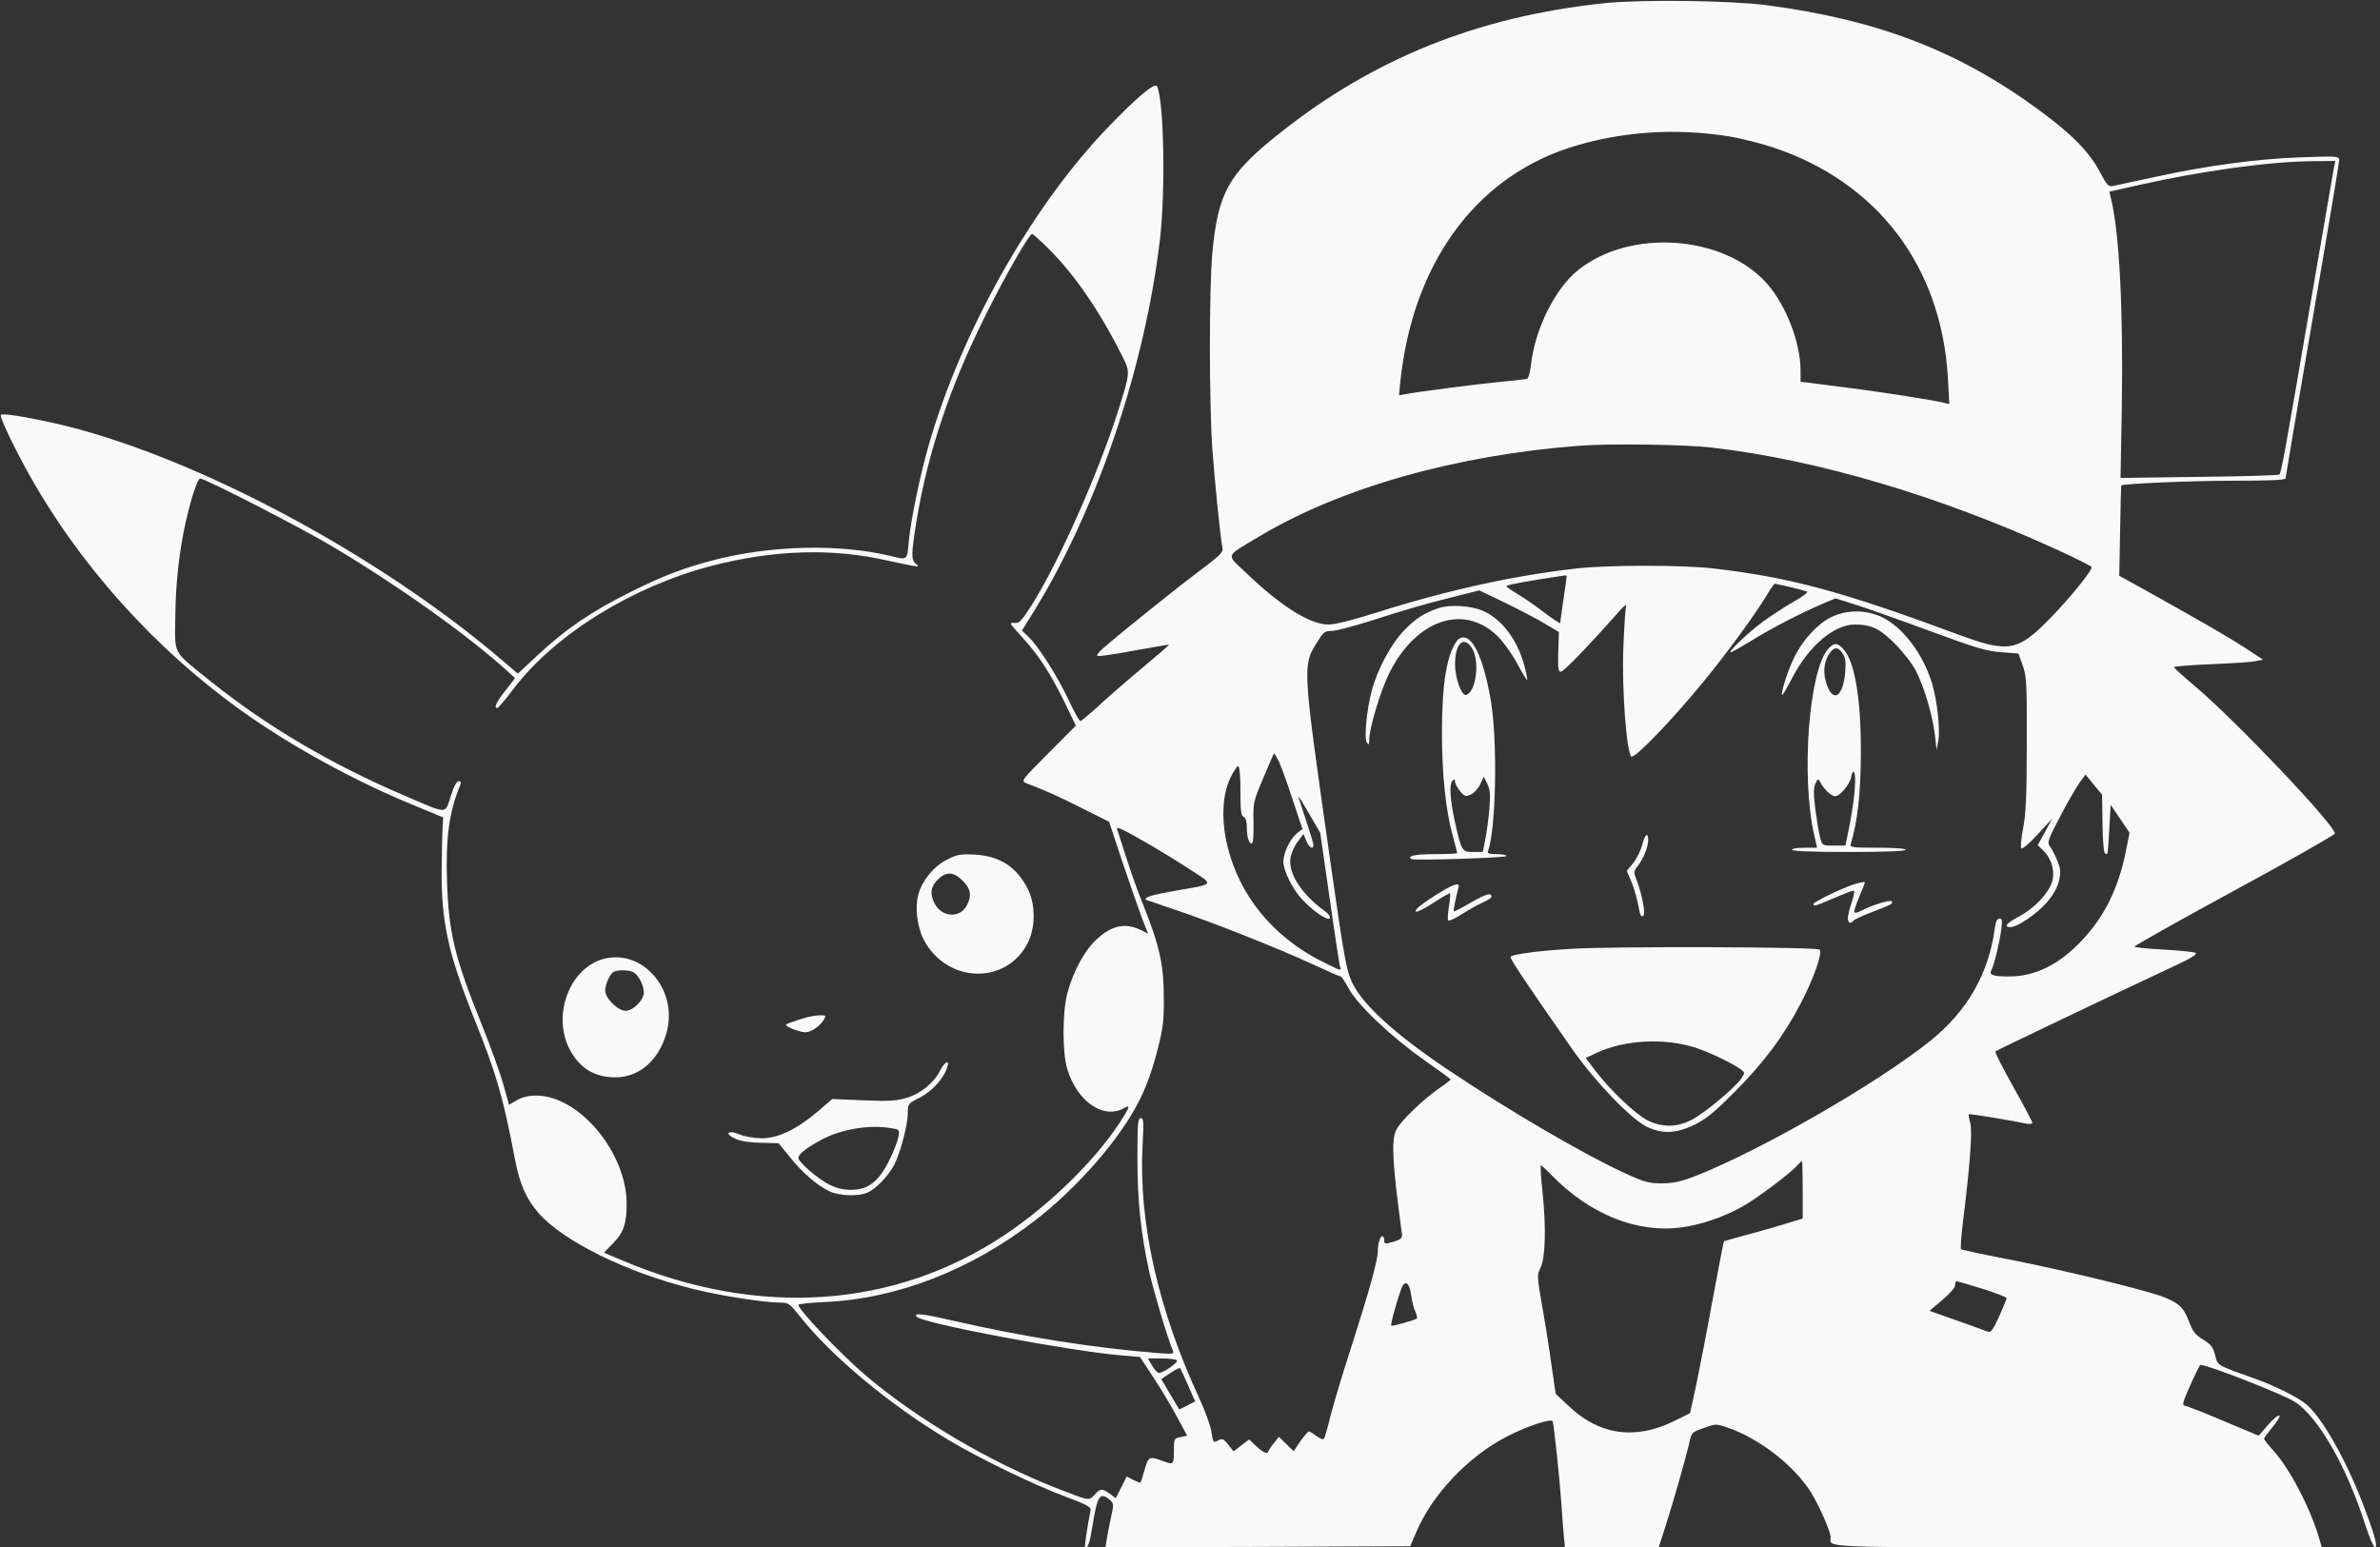 <?xml version="1.0" encoding="UTF-8" standalone="no"?>
<svg
   version="1.0"
   width="1109pt"
   height="721pt"
   viewBox="0 0 1109 721"
   preserveAspectRatio="xMidYMid meet"
   id="svg103"
   sodipodi:docname="pokemon_landing_image.svg"
   inkscape:version="1.2.1 (9c6d41e, 2022-07-14)"
   xmlns:inkscape="http://www.inkscape.org/namespaces/inkscape"
   xmlns:sodipodi="http://sodipodi.sourceforge.net/DTD/sodipodi-0.dtd"
   xmlns="http://www.w3.org/2000/svg"
   xmlns:svg="http://www.w3.org/2000/svg">
  <rect x="0" y="0" width="1109" height="721" fill="#333333" stroke="none"/>
  <defs
     id="defs107" />
  <sodipodi:namedview
     id="namedview105"
     pagecolor="#ffffff"
     bordercolor="#666666"
     borderopacity="1.0"
     inkscape:showpageshadow="2"
     inkscape:pageopacity="0.0"
     inkscape:pagecheckerboard="0"
     inkscape:deskcolor="#d1d1d1"
     inkscape:document-units="pt"
     showgrid="false"
     inkscape:zoom="0.83945908"
     inkscape:cx="739.76208"
     inkscape:cy="480.66667"
     inkscape:window-width="1920"
     inkscape:window-height="1027"
     inkscape:window-x="1221"
     inkscape:window-y="25"
     inkscape:window-maximized="1"
     inkscape:current-layer="svg103" />
  <g
     transform="translate(0,721) scale(0.1,-0.1)"
     fill="#000000"
     stroke="none"
     id="g101">
    <path
       d="M7475 7195 c-589 -62 -1078 -258 -1520 -612 -231 -184 -280 -272 -306 -553 -15 -160 -15 -696 0 -910 12 -163 37 -411 47 -461 4 -23 -6 -34 -113 -114 -108 -81 -358 -282 -442 -355 -19 -16 -32 -33 -28 -36 4 -4 80 7 169 24 90 16 164 29 165 28 2 -1 -57 -52 -130 -113 -72 -60 -164 -140 -203 -177 -40 -36 -76 -66 -80 -66 -5 1 -29 44 -54 97 -50 108 -142 253 -188 296 l-30 29 64 103 c288 471 510 1130 579 1720 27 228 18 655 -14 713 -11 19 -96 -54 -232 -195 -357 -374 -682 -952 -834 -1486 -39 -138 -81 -340 -90 -437 -9 -94 -4 -90 -88 -70 -240 57 -555 49 -822 -20 -146 -39 -229 -70 -390 -150 -180 -90 -298 -170 -431 -294 l-91 -85 -89 76 c-566 479 -1391 921 -2011 1077 -142 35 -300 63 -309 53 -7 -7 50 -129 120 -257 240 -436 595 -833 1010 -1128 225 -160 516 -320 791 -433 l140 -58 -2 -38 c-2 -21 -4 -110 -5 -198 -3 -248 30 -397 151 -700 104 -259 134 -361 190 -654 22 -118 53 -188 112 -255 115 -130 406 -274 714 -351 126 -32 337 -65 414 -65 35 0 42 -6 86 -61 146 -186 419 -414 695 -579 143 -86 400 -210 545 -264 95 -35 119 -48 117 -62 -18 -91 -29 -170 -26 -173 11 -11 22 20 33 89 24 151 35 169 80 133 21 -18 22 -20 8 -83 -8 -36 -17 -82 -20 -103 l-6 -37 710 2 710 3 28 65 c75 178 246 357 428 449 92 47 203 83 208 68 6 -17 33 -275 40 -377 3 -47 8 -113 11 -148 l6 -62 218 0 219 0 30 93 c41 129 96 322 111 387 12 56 12 56 69 76 55 20 57 20 108 3 150 -51 311 -176 391 -302 39 -63 92 -183 92 -210 0 -50 -76 -47 1151 -47 l1138 0 -15 50 c-41 137 -134 315 -210 400 -24 26 -44 51 -44 56 0 4 18 29 40 55 22 26 36 50 31 53 -5 4 -29 -16 -53 -44 l-43 -50 -167 70 c-92 39 -172 70 -178 70 -7 0 -9 8 -4 23 11 34 72 167 77 167 36 0 385 -137 440 -172 109 -70 241 -300 329 -575 18 -56 38 -103 45 -103 15 0 -4 66 -62 216 -79 202 -186 389 -258 450 -38 32 -141 84 -232 117 -190 68 -180 62 -193 112 -10 38 -20 51 -56 73 -37 22 -48 37 -66 84 -24 65 -49 89 -126 117 -85 32 -470 125 -710 172 -120 23 -222 45 -226 48 -3 3 0 58 8 121 34 272 45 428 35 466 -6 21 -9 40 -7 42 3 3 182 -26 269 -44 15 -3 27 -1 27 4 0 6 -40 81 -89 168 -49 88 -87 162 -83 165 6 5 554 267 841 401 71 33 101 52 92 58 -8 4 -74 11 -147 15 -74 4 -136 10 -138 14 -2 3 207 121 465 261 258 140 469 260 469 266 0 39 -456 520 -647 682 -57 48 -103 90 -103 93 0 4 78 10 174 14 95 4 189 10 207 14 l34 7 -85 56 c-81 52 -177 108 -460 266 l-125 69 4 209 c2 115 4 210 6 212 7 8 327 22 528 22 159 0 237 3 237 11 0 5 56 337 125 737 69 400 125 736 125 746 0 18 -9 19 -177 13 -203 -7 -444 -39 -693 -94 -91 -20 -175 -38 -186 -40 -19 -4 -28 6 -60 67 -48 91 -129 174 -276 282 -378 280 -758 426 -1278 494 -172 22 -586 27 -755 9z m585 -621 c52 -9 142 -31 199 -50 491 -162 790 -558 818 -1082 l6 -115 -24 6 c-52 13 -272 47 -424 67 -88 11 -179 23 -202 26 l-43 5 0 52 c0 130 -67 303 -155 404 -200 228 -639 260 -882 64 -107 -86 -200 -273 -219 -440 -4 -34 -12 -64 -18 -66 -6 -2 -65 -9 -131 -15 -113 -11 -360 -43 -433 -56 l-33 -6 6 63 c57 544 342 942 780 1088 233 77 497 97 755 55z m2816 -141 c-3 -16 -53 -305 -111 -643 -119 -695 -135 -782 -144 -791 -3 -4 -171 -9 -373 -11 l-367 -5 6 331 c7 463 -12 822 -52 977 l-6 26 138 31 c289 65 605 109 806 111 l109 1 -6 -27z m-5987 -385 c118 -118 234 -286 336 -489 43 -84 43 -80 -16 -267 -93 -291 -275 -701 -402 -902 -43 -68 -58 -85 -75 -83 -12 2 -22 0 -22 -3 0 -4 26 -34 57 -68 72 -77 129 -167 195 -301 l51 -106 -128 -129 c-124 -124 -128 -129 -104 -139 97 -37 143 -58 257 -115 l130 -65 64 -193 c36 -106 77 -223 91 -261 l27 -68 -27 14 c-77 39 -138 28 -212 -39 -57 -52 -110 -149 -138 -254 -23 -89 -23 -275 0 -351 45 -149 165 -234 260 -185 33 18 33 14 5 -33 -112 -185 -332 -405 -553 -553 -514 -345 -1150 -389 -1781 -123 l-90 38 42 43 c49 49 64 91 64 185 0 238 -221 503 -420 504 -39 0 -66 -7 -92 -22 l-36 -21 -27 96 c-15 54 -60 178 -100 277 -127 316 -154 426 -162 668 -7 201 10 325 62 450 5 12 3 17 -8 17 -9 0 -23 -25 -37 -71 -27 -84 -11 -84 -211 2 -347 148 -647 325 -912 538 -177 143 -162 115 -160 300 1 152 19 308 49 441 27 118 55 200 67 200 24 0 481 -235 622 -320 305 -182 622 -408 807 -575 l38 -35 -45 -58 c-42 -53 -56 -83 -37 -81 4 0 39 41 77 92 193 252 552 474 920 570 288 75 564 84 820 25 50 -11 104 -22 120 -25 27 -4 28 -3 13 10 -23 18 -22 44 2 196 53 321 155 627 322 961 88 178 204 380 217 380 4 0 40 -32 80 -72z m3091 -924 c491 -57 1065 -227 1613 -479 81 -37 150 -72 153 -77 7 -11 -95 -138 -190 -236 -155 -159 -196 -166 -436 -77 -539 200 -781 265 -1135 306 -140 17 -497 17 -640 0 -295 -33 -612 -104 -933 -206 -112 -35 -190 -55 -222 -55 -86 0 -223 86 -385 242 -93 89 -100 71 64 169 377 226 918 379 1491 422 140 11 497 6 620 -9z m-680 -601 c0 -5 -7 -53 -15 -108 -8 -55 -15 -103 -15 -108 0 -4 -35 19 -77 51 -43 33 -99 71 -125 86 -27 16 -48 31 -48 35 0 6 99 24 273 50 4 1 7 -2 7 -6z m1040 -48 c36 -9 71 -18 79 -21 9 -3 -16 -22 -62 -48 -42 -24 -107 -67 -144 -94 -69 -51 -164 -142 -149 -142 4 0 47 24 96 54 95 59 229 128 329 171 l64 27 101 -32 c56 -18 211 -73 346 -123 209 -77 257 -91 325 -96 l80 -6 20 -55 c18 -51 20 -79 19 -365 0 -245 -4 -328 -17 -395 -9 -47 -13 -88 -8 -93 5 -5 39 25 76 65 l67 73 -33 -62 -34 -61 28 -27 c38 -39 53 -95 39 -144 -17 -54 -81 -122 -151 -160 -61 -32 -77 -51 -43 -51 31 0 118 58 165 110 45 50 67 99 67 150 0 24 -28 89 -51 121 -10 13 -1 38 51 135 34 66 75 136 90 157 l28 38 38 -47 39 -47 2 -136 c1 -83 6 -137 13 -139 12 -4 11 -11 19 121 l6 107 44 -65 44 -65 -17 -85 c-33 -170 -100 -306 -203 -415 -108 -115 -219 -170 -343 -170 -74 0 -93 7 -81 29 13 24 38 127 46 189 6 43 4 52 -8 52 -11 0 -18 -14 -22 -47 -29 -212 -129 -386 -303 -525 -245 -196 -777 -502 -1082 -624 -77 -30 -108 -37 -165 -38 -63 0 -81 5 -175 48 -186 85 -534 288 -815 476 -254 170 -406 308 -455 413 -26 55 -37 114 -100 555 -135 950 -133 918 -54 1043 20 33 30 39 58 39 19 0 96 20 173 44 181 58 253 79 397 115 l119 30 121 -58 c67 -33 150 -76 186 -98 l64 -38 -3 -93 c-2 -76 0 -92 12 -92 13 0 127 118 266 275 24 28 41 42 38 33 -3 -10 -9 -100 -13 -200 -7 -191 15 -481 37 -503 14 -13 185 164 332 343 113 137 245 318 299 408 18 30 35 54 38 54 3 0 34 -7 70 -15z m-2384 -807 c10 -18 39 -98 65 -177 l48 -144 -26 -20 c-31 -25 -63 -91 -63 -132 0 -41 41 -124 83 -171 50 -56 124 -107 133 -93 4 7 -5 21 -22 33 -108 78 -171 174 -161 247 3 22 18 56 33 76 l28 37 13 -32 c13 -32 33 -43 33 -19 0 7 -16 60 -35 117 -19 57 -35 106 -35 109 0 4 23 -34 51 -82 l51 -88 44 -307 c24 -169 46 -313 49 -319 6 -18 3 -17 -83 26 -130 65 -238 156 -318 267 -134 186 -181 435 -112 587 15 31 32 57 37 57 7 0 11 -41 11 -115 0 -94 3 -117 15 -121 10 -4 15 -21 15 -53 0 -47 13 -81 26 -68 4 3 6 48 5 98 -2 88 -1 94 46 205 26 62 49 114 50 114 1 0 10 -15 19 -32z m-588 -400 c48 -28 129 -78 181 -112 109 -70 113 -65 -69 -96 -110 -19 -154 -32 -139 -43 2 -1 63 -22 134 -46 166 -55 469 -175 635 -251 71 -33 132 -60 137 -60 4 0 21 -25 37 -55 39 -75 201 -229 353 -335 67 -47 122 -87 122 -90 0 -3 -22 -20 -50 -39 -77 -53 -185 -156 -204 -198 -20 -42 -17 -132 10 -348 9 -66 16 -129 18 -139 1 -15 -8 -23 -40 -32 -40 -12 -43 -11 -43 7 0 10 -4 19 -9 19 -10 0 -21 -35 -21 -71 0 -42 -43 -195 -123 -444 -41 -126 -85 -273 -98 -325 -12 -52 -26 -99 -30 -104 -4 -5 -20 1 -35 13 -15 11 -30 21 -35 21 -4 0 -22 -21 -40 -46 l-31 -46 -34 33 -35 34 -24 -30 c-13 -17 -24 -33 -25 -37 0 -17 -26 -6 -57 24 l-32 31 -37 -28 -36 -28 -25 32 c-20 25 -28 29 -43 21 -27 -14 -27 -14 -35 37 -3 27 -29 97 -56 156 -193 417 -284 822 -265 1180 6 111 5 127 -8 127 -14 0 -16 -24 -16 -184 0 -203 16 -355 56 -536 22 -95 80 -291 109 -363 7 -16 1 -17 -66 -12 -303 24 -625 75 -962 152 -139 32 -184 37 -165 17 31 -31 721 -161 957 -180 l83 -7 63 -96 c35 -53 84 -135 110 -184 l47 -87 -31 -6 c-30 -6 -31 -8 -31 -65 0 -61 -3 -65 -42 -50 -74 27 -76 26 -94 -36 -9 -32 -18 -59 -19 -61 -2 -2 -17 4 -34 12 l-31 16 -25 -50 -26 -51 -28 21 c-37 26 -43 25 -71 -5 -27 -29 -21 -30 -180 32 -307 121 -640 317 -879 518 -118 99 -321 312 -321 335 0 4 55 10 123 13 338 15 684 150 985 384 167 130 335 313 437 477 60 97 96 186 131 323 23 90 28 129 27 233 0 151 -19 240 -91 421 -42 104 -64 169 -127 367 -5 14 38 -7 163 -80z m3032 -1602 l0 -134 -82 -25 c-46 -14 -128 -38 -183 -52 -55 -15 -101 -28 -102 -29 -2 -2 -25 -124 -53 -273 -27 -149 -62 -329 -77 -400 l-28 -128 -75 -37 c-181 -89 -349 -65 -491 71 l-60 56 -20 137 c-10 75 -30 200 -44 277 -23 134 -23 142 -7 173 23 44 27 187 10 351 -8 70 -11 127 -8 127 3 0 26 -21 50 -46 177 -182 400 -272 606 -243 91 12 195 48 280 95 64 35 225 155 258 193 11 11 21 21 23 21 1 0 3 -60 3 -134z m837 -461 c62 -20 113 -39 113 -44 0 -5 -16 -43 -35 -86 -29 -63 -39 -76 -53 -70 -9 4 -74 27 -144 52 l-127 45 59 50 c35 29 60 58 60 69 0 10 3 19 7 19 4 0 58 -16 120 -35z m-2662 -27 c4 -29 13 -65 20 -80 7 -15 10 -30 7 -32 -21 -11 -114 -37 -119 -33 -5 5 25 113 47 173 16 42 37 29 45 -28z m-1091 -307 c7 -11 -72 -64 -87 -58 -7 3 -20 19 -30 36 l-18 31 65 0 c36 0 67 -4 70 -9z m52 -116 l33 -75 -37 -19 -37 -19 -42 71 -42 71 42 28 c22 15 43 25 46 23 2 -3 19 -39 37 -80z"
       id="path75"
       style="fill:#f9f9f9" />
    <path
       d="M4412 3204 c-61 -31 -114 -95 -133 -162 -16 -59 -6 -148 24 -208 105 -205 382 -217 485 -20 37 71 38 178 3 250 -52 106 -132 158 -251 164 -66 3 -82 0 -128 -24z m74 -98 c38 -38 43 -70 19 -115 -31 -61 -117 -56 -150 9 -23 44 -19 78 14 111 40 39 74 38 117 -5z"
       id="path77"
       style="fill:#f9f9f9" />
    <path
       d="M2806 2740 c-154 -47 -232 -260 -153 -417 46 -89 116 -133 214 -133 111 0 202 78 238 205 59 202 -113 400 -299 345z m145 -60 c24 -13 49 -61 49 -95 0 -35 -50 -85 -85 -85 -36 0 -95 59 -95 94 0 31 24 82 42 89 23 9 69 7 89 -3z"
       id="path79"
       style="fill:#f9f9f9" />
    <path
       d="M3727 2460 c-32 -10 -61 -21 -64 -24 -8 -8 62 -36 90 -36 27 0 72 31 87 61 10 17 7 19 -22 18 -18 0 -59 -8 -91 -19z"
       id="path81"
       style="fill:#f9f9f9" />
    <path
       d="M4381 2222 c-30 -59 -92 -109 -158 -128 -47 -14 -84 -16 -201 -11 l-144 6 -71 -61 c-99 -83 -184 -123 -262 -122 -33 1 -78 9 -99 18 -54 23 -73 4 -20 -20 26 -12 67 -18 121 -19 l81 -2 52 -64 c60 -75 129 -134 185 -160 45 -21 129 -25 172 -8 41 15 101 77 130 132 30 60 63 186 63 242 0 41 1 43 57 71 56 29 112 90 127 142 12 37 -12 25 -33 -16z m-228 -269 c38 -6 39 -6 33 -42 -4 -20 -23 -70 -44 -111 -48 -96 -97 -134 -175 -134 -35 -1 -67 7 -99 22 -55 27 -148 107 -148 127 0 18 50 55 119 90 90 45 217 65 314 48z"
       id="path83"
       style="fill:#f9f9f9" />
    <path
       d="M6705 4377 c-67 -23 -103 -45 -158 -100 -64 -64 -130 -187 -156 -289 -24 -93 -35 -218 -22 -238 9 -12 11 -10 11 11 0 53 51 224 90 305 128 265 366 339 523 164 24 -27 61 -81 81 -120 21 -39 40 -70 42 -68 2 3 -4 34 -14 70 -33 119 -104 212 -190 251 -57 25 -154 31 -207 14z"
       id="path85"
       style="fill:#f9f9f9" />
    <path
       d="M8532 4334 c-64 -32 -132 -106 -172 -188 -29 -59 -63 -166 -56 -174 3 -2 23 33 47 79 77 149 195 249 293 249 75 0 117 -20 186 -90 36 -36 80 -92 97 -125 39 -75 78 -207 89 -300 l8 -70 8 45 c9 52 -5 182 -28 261 -41 140 -138 268 -236 314 -75 35 -165 34 -236 -1z"
       id="path87"
       style="fill:#f9f9f9" />
    <path
       d="M6792 4228 c-50 -64 -73 -198 -73 -433 0 -195 18 -365 51 -482 11 -40 20 -75 20 -78 0 -3 -47 -5 -104 -5 -92 0 -133 -9 -109 -23 14 -8 443 6 443 14 0 5 -21 9 -46 9 -33 0 -45 4 -41 13 38 99 46 508 14 701 -31 184 -79 296 -128 296 -9 0 -21 -6 -27 -12z m68 -40 c36 -59 18 -202 -28 -216 -21 -7 -52 77 -52 143 0 98 41 136 80 73z m80 -748 c-4 -47 -13 -111 -19 -142 l-12 -58 -45 0 c-52 0 -54 4 -85 142 -22 103 -27 174 -11 190 9 9 12 8 12 -4 0 -9 11 -29 24 -45 21 -25 26 -26 50 -15 14 6 34 28 43 47 l17 36 16 -33 c14 -27 15 -49 10 -118z"
       id="path89"
       style="fill:#f9f9f9" />
    <path
       d="M8520 4188 c-91 -98 -129 -597 -66 -871 l13 -57 -58 0 c-33 0 -59 -4 -59 -10 0 -6 95 -10 265 -10 170 0 265 4 265 10 0 6 -50 10 -131 10 -119 0 -130 1 -125 18 32 104 47 241 47 427 1 250 -29 425 -82 481 -28 30 -43 30 -69 2z m66 -23 c13 -20 16 -40 12 -88 -9 -107 -52 -142 -82 -67 -22 54 -20 108 4 148 24 39 44 41 66 7z m54 -661 c-6 -49 -17 -122 -26 -161 l-15 -73 -54 0 c-54 0 -54 0 -64 38 -6 20 -15 79 -22 130 -9 73 -9 99 0 120 12 25 13 26 23 7 18 -34 51 -65 69 -65 23 0 69 55 76 93 4 22 8 26 14 15 5 -9 4 -55 -1 -104z"
       id="path91"
       style="fill:#f9f9f9" />
    <path
       d="M7652 3273 c-7 -27 -26 -65 -42 -85 l-30 -36 19 -44 c11 -24 25 -70 32 -103 14 -69 14 -69 27 -61 11 7 -8 106 -33 168 -13 33 -13 38 6 62 26 33 49 89 49 121 0 40 -15 29 -28 -22z"
       id="path93"
       style="fill:#f9f9f9" />
    <path
       d="M8635 3088 c-57 -19 -185 -81 -185 -90 0 -13 10 -10 95 27 44 19 85 35 91 35 7 0 4 -19 -7 -52 -10 -29 -18 -63 -19 -75 0 -23 14 -31 25 -14 3 5 42 24 88 41 97 38 99 39 92 50 -6 9 -91 -17 -143 -44 -40 -20 -40 -12 -7 69 14 33 25 61 25 63 0 5 -26 0 -55 -10z"
       id="path95"
       style="fill:#f9f9f9" />
    <path
       d="M6714 3054 c-84 -51 -130 -87 -115 -92 7 -2 44 17 83 43 38 25 72 44 74 42 3 -2 1 -29 -4 -59 -5 -30 -7 -59 -5 -65 3 -7 27 3 61 25 32 20 76 46 100 56 23 10 42 23 42 27 0 21 -23 15 -95 -26 -43 -25 -80 -44 -81 -42 -3 3 12 77 22 110 8 26 -16 21 -82 -19z"
       id="path97"
       style="fill:#f9f9f9" />
    <path
       d="M7326 2789 c-146 -8 -277 -25 -287 -37 -6 -6 60 -105 288 -432 106 -151 274 -326 348 -361 73 -34 135 -31 221 10 55 27 93 59 189 155 133 134 228 260 306 411 60 114 102 235 88 250 -12 13 -955 16 -1153 4z m569 -459 c66 -21 178 -74 218 -104 18 -14 18 -15 1 -41 -26 -40 -165 -157 -226 -190 -71 -39 -142 -40 -212 -5 -56 29 -170 137 -240 228 l-47 62 55 26 c127 58 308 68 451 24z"
       id="path99"
       style="fill:#f9f9f9" />
  </g>
</svg>
